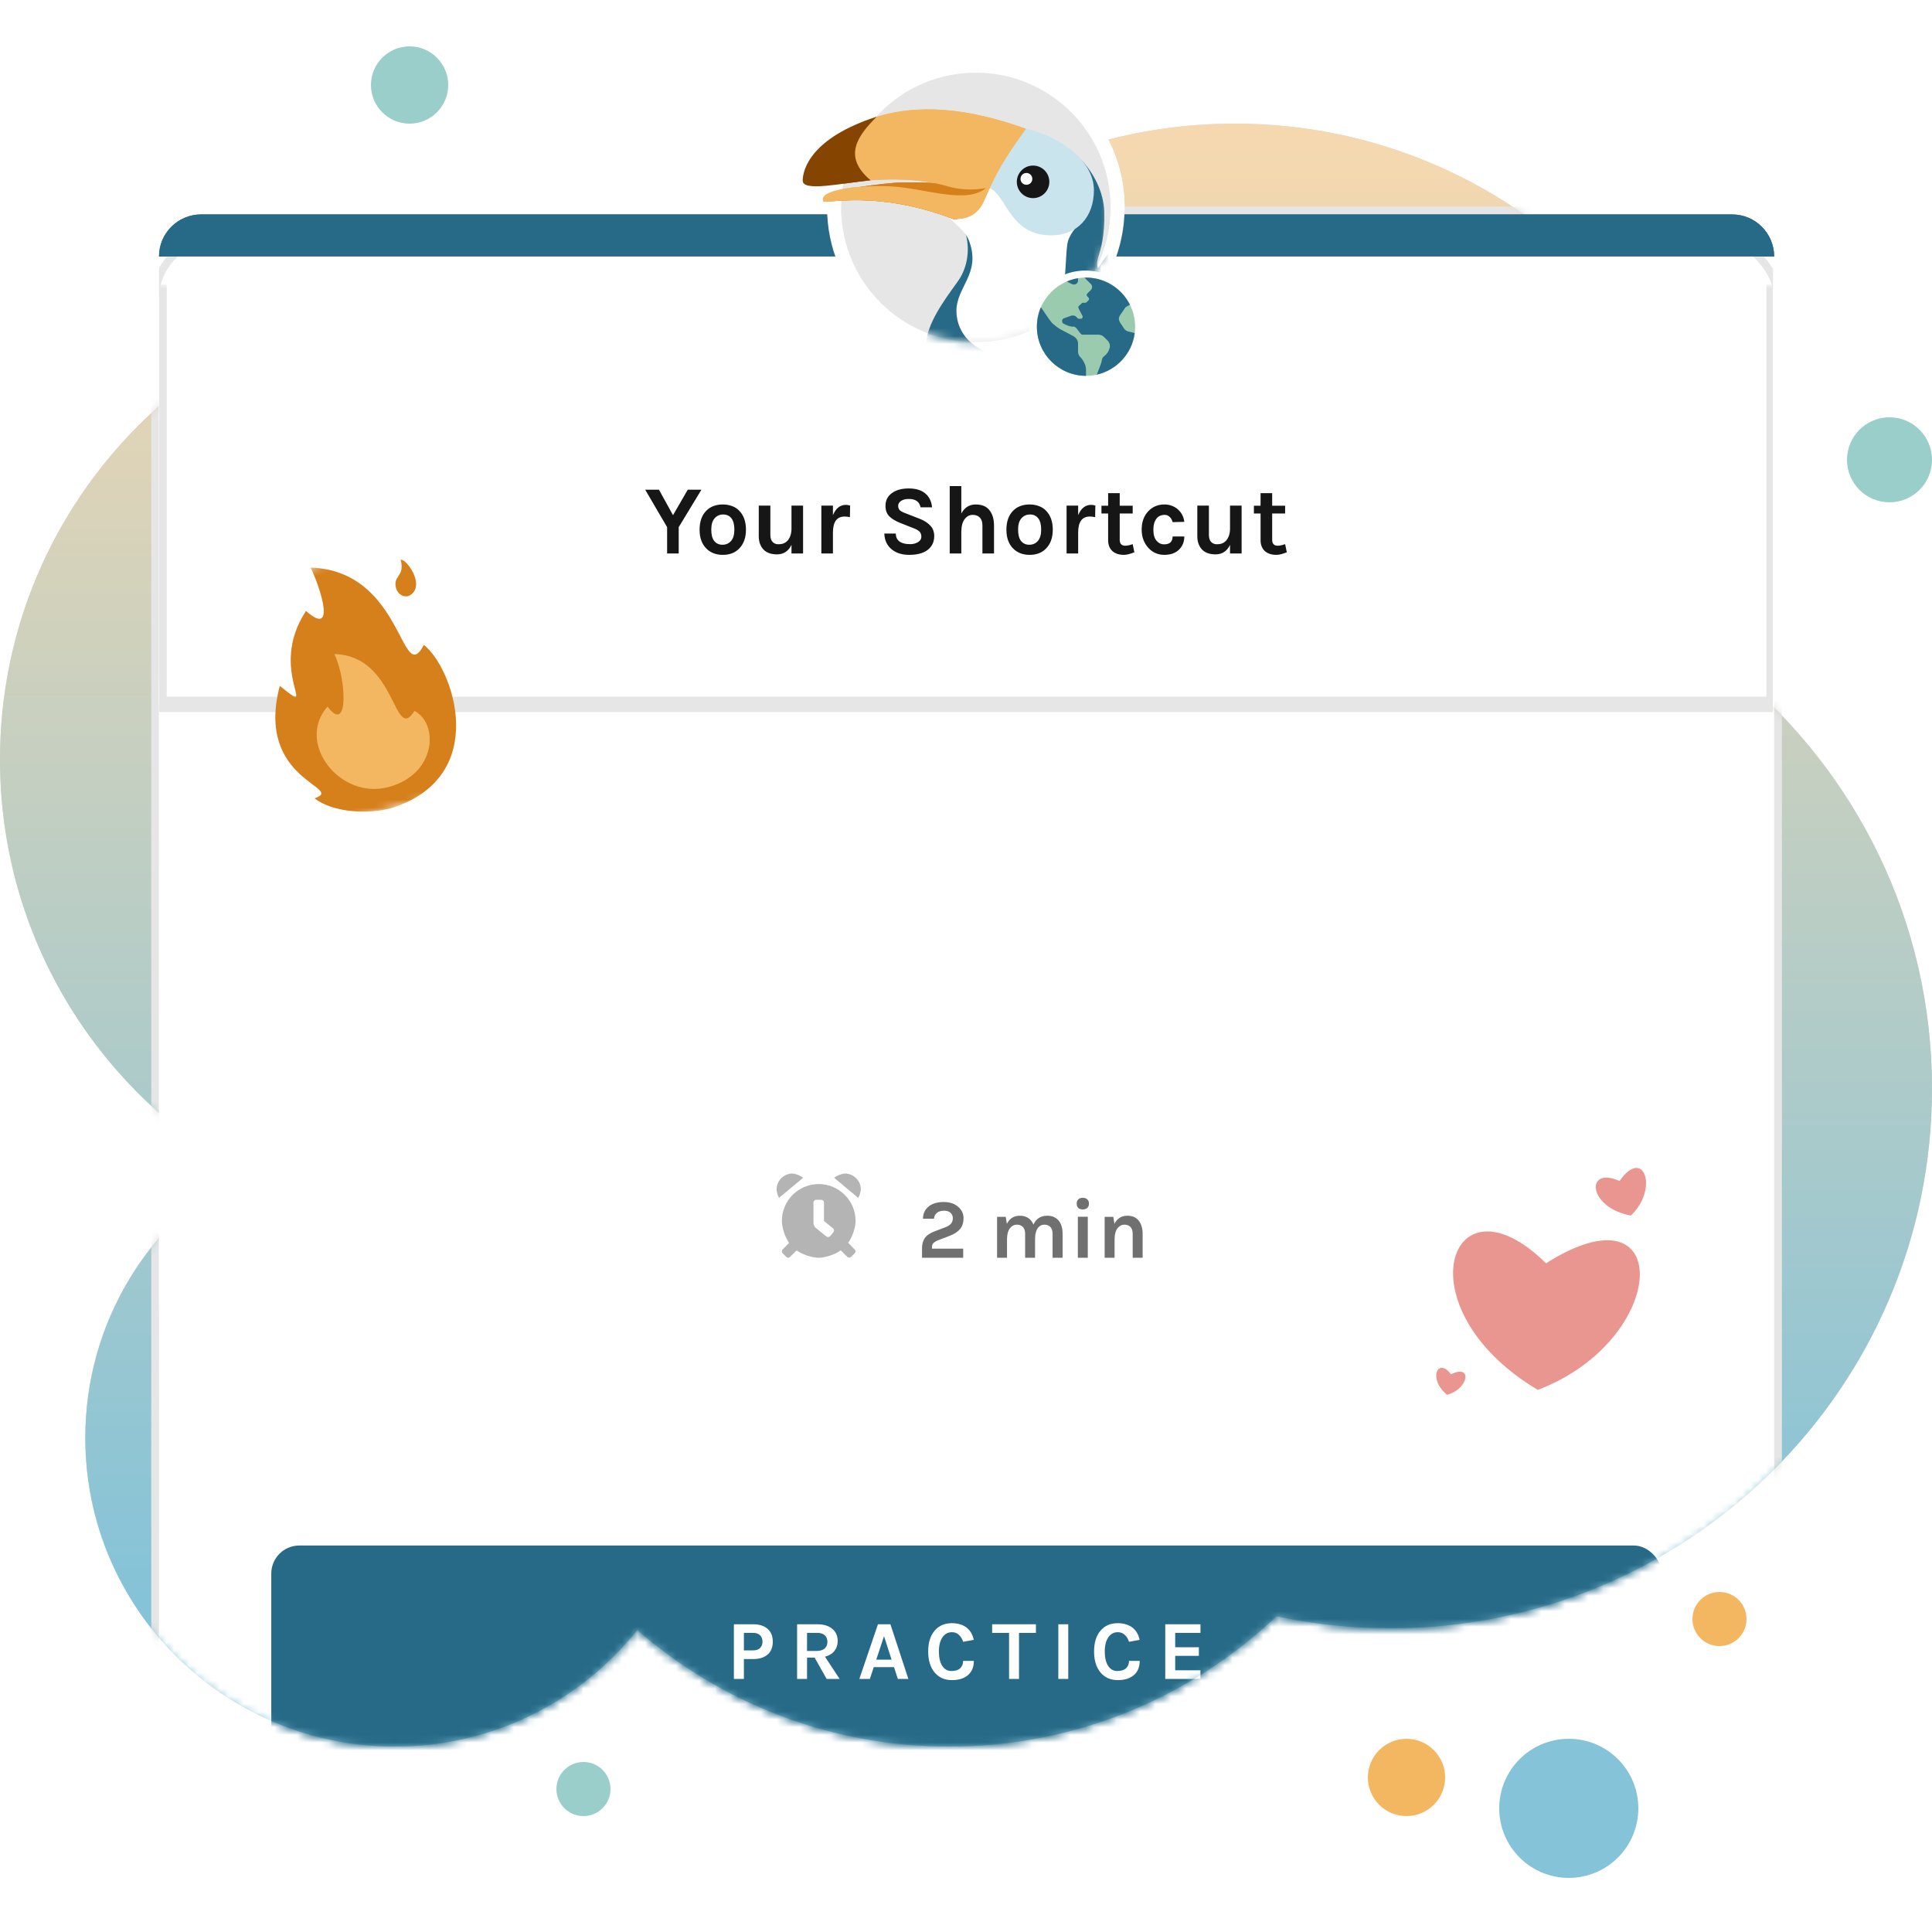 <svg width="250" height="250" viewBox="0 0 250 250" fill="none" xmlns="http://www.w3.org/2000/svg">
<rect width="250" height="250" fill="white"/>
<path d="M225.048 81.057C225.048 83.119 224.952 85.159 224.763 87.173C240.185 99.984 250 119.275 250 140.852C250 179.424 218.634 210.692 179.942 210.692C174.875 210.692 169.933 210.156 165.17 209.137C154.153 219.586 139.248 226 122.841 226C107.385 226 93.263 220.309 82.468 210.915C75.127 220.108 63.806 226 51.104 226C28.975 226 11.037 208.117 11.037 186.057C11.037 171.296 19.069 158.405 31.014 151.49C12.488 140.947 0 121.066 0 98.278C0 64.462 27.499 37.048 61.42 37.048C76.718 37.048 90.71 42.623 101.462 51.847C112.196 30.586 134.284 16 159.789 16C195.83 16 225.048 45.127 225.048 81.057Z" fill="#D9D9D9"/>
<path d="M225.048 81.057C225.048 83.119 224.952 85.159 224.763 87.173C240.185 99.984 250 119.275 250 140.852C250 179.424 218.634 210.692 179.942 210.692C174.875 210.692 169.933 210.156 165.17 209.137C154.153 219.586 139.248 226 122.841 226C107.385 226 93.263 220.309 82.468 210.915C75.127 220.108 63.806 226 51.104 226C28.975 226 11.037 208.117 11.037 186.057C11.037 171.296 19.069 158.405 31.014 151.49C12.488 140.947 0 121.066 0 98.278C0 64.462 27.499 37.048 61.42 37.048C76.718 37.048 90.71 42.623 101.462 51.847C112.196 30.586 134.284 16 159.789 16C195.83 16 225.048 45.127 225.048 81.057Z" fill="url(#paint0_linear_1119_10653)"/>
<mask id="mask0_1119_10653" style="mask-type:alpha" maskUnits="userSpaceOnUse" x="0" y="16" width="250" height="210">
<path d="M225.048 81.057C225.048 83.119 224.952 85.159 224.763 87.173C240.185 99.984 250 119.275 250 140.852C250 179.424 218.634 210.692 179.942 210.692C174.875 210.692 169.933 210.156 165.17 209.137C154.153 219.586 139.248 226 122.841 226C107.385 226 93.263 220.309 82.468 210.915C75.127 220.108 63.806 226 51.104 226C28.975 226 11.037 208.117 11.037 186.057C11.037 171.296 19.069 158.405 31.014 151.49C12.488 140.947 0 121.066 0 98.278C0 64.462 27.499 37.048 61.42 37.048C76.718 37.048 90.71 42.623 101.462 51.847C112.196 30.586 134.284 16 159.789 16C195.83 16 225.048 45.127 225.048 81.057Z" fill="#D9D9D9"/>
<path d="M225.048 81.057C225.048 83.119 224.952 85.159 224.763 87.173C240.185 99.984 250 119.275 250 140.852C250 179.424 218.634 210.692 179.942 210.692C174.875 210.692 169.933 210.156 165.17 209.137C154.153 219.586 139.248 226 122.841 226C107.385 226 93.263 220.309 82.468 210.915C75.127 220.108 63.806 226 51.104 226C28.975 226 11.037 208.117 11.037 186.057C11.037 171.296 19.069 158.405 31.014 151.49C12.488 140.947 0 121.066 0 98.278C0 64.462 27.499 37.048 61.42 37.048C76.718 37.048 90.71 42.623 101.462 51.847C112.196 30.586 134.284 16 159.789 16C195.83 16 225.048 45.127 225.048 81.057Z" fill="url(#paint1_linear_1119_10653)"/>
</mask>
<g mask="url(#mask0_1119_10653)">
<rect x="20.075" y="27.247" width="210" height="215.299" rx="7.764" fill="white"/>
<mask id="path-4-inside-1_1119_10653" fill="white">
<path d="M20.575 33.196H229.575V87.517H20.575V33.196Z"/>
</mask>
<path d="M20.575 33.196H229.575V87.517H20.575V33.196Z" fill="white"/>
<path d="M85.27 59.738L87.088 63.031L88.995 59.738H90.762L87.825 64.582V67.989H86.325V64.582L83.49 59.738H85.27ZM93.539 61.645C93.954 61.645 94.344 61.713 94.709 61.848C95.073 61.975 95.387 62.175 95.649 62.446C96.234 63.039 96.526 63.861 96.526 64.912C96.526 65.946 96.234 66.76 95.649 67.353C95.124 67.895 94.42 68.166 93.539 68.166C92.658 68.166 91.946 67.895 91.403 67.353C90.819 66.768 90.526 65.954 90.526 64.912C90.526 63.853 90.819 63.031 91.403 62.446C91.937 61.912 92.649 61.645 93.539 61.645ZM95.026 64.899C95.026 64.247 94.899 63.76 94.645 63.437C94.391 63.107 94.035 62.942 93.577 62.942C93.128 62.942 92.759 63.107 92.471 63.437C92.183 63.76 92.039 64.247 92.039 64.899C92.039 65.552 92.166 66.043 92.42 66.374C92.683 66.696 93.039 66.857 93.488 66.857C93.937 66.857 94.306 66.696 94.594 66.374C94.882 66.043 95.026 65.552 95.026 64.899ZM102.418 66.87C102.028 67.692 101.401 68.103 100.536 68.103C99.443 68.103 98.722 67.675 98.375 66.819C98.248 66.522 98.184 66.162 98.184 65.738V61.797H99.684V65.586C99.684 65.993 99.782 66.298 99.977 66.501C100.172 66.696 100.409 66.793 100.689 66.793C100.977 66.793 101.218 66.755 101.413 66.679C101.608 66.594 101.778 66.472 101.922 66.311C102.235 65.946 102.401 65.459 102.418 64.849V61.797H103.918V67.989H102.418V66.87ZM107.782 63.031C108.155 62.141 108.714 61.696 109.46 61.696C109.604 61.696 109.786 61.725 110.006 61.785L109.981 63.285C109.744 63.234 109.511 63.209 109.282 63.209C108.282 63.209 107.782 63.899 107.782 65.281V67.989H106.282V61.797H107.782V63.031ZM119.121 62.014C118.985 61.293 118.477 60.933 117.595 60.933C117.163 60.933 116.824 61.022 116.578 61.2C116.341 61.37 116.222 61.577 116.222 61.823C116.222 62.069 116.299 62.264 116.451 62.408C116.612 62.543 116.858 62.67 117.188 62.789L118.981 63.488C119.591 63.726 120.061 64.026 120.392 64.391C120.723 64.747 120.888 65.196 120.888 65.738C120.888 66.484 120.608 67.078 120.049 67.518C119.489 67.95 118.693 68.166 117.659 68.166C116.743 68.166 116.002 67.942 115.434 67.493C114.798 67.001 114.464 66.306 114.43 65.408H115.917C115.917 66.086 116.269 66.514 116.972 66.692C117.184 66.751 117.464 66.781 117.811 66.781C118.159 66.781 118.481 66.696 118.777 66.527C119.074 66.349 119.222 66.115 119.222 65.827C119.222 65.531 119.142 65.306 118.981 65.154C118.82 64.993 118.557 64.844 118.193 64.709L116.553 64.06C115.917 63.815 115.43 63.526 115.091 63.196C114.752 62.865 114.582 62.408 114.582 61.823C114.582 61.136 114.849 60.594 115.383 60.196C115.926 59.78 116.659 59.573 117.582 59.573C118.515 59.573 119.231 59.789 119.731 60.221C120.239 60.645 120.532 61.242 120.608 62.014H119.121ZM124.393 62.815C124.816 62.035 125.435 61.645 126.249 61.645C127.062 61.645 127.66 61.895 128.041 62.395C128.431 62.895 128.626 63.556 128.626 64.378V67.989H127.126V64.378C127.126 63.92 127.016 63.577 126.795 63.348C126.575 63.111 126.266 62.992 125.867 62.992C125.469 62.992 125.126 63.17 124.838 63.526C124.558 63.882 124.41 64.416 124.393 65.128V67.989H122.893V59.268H124.393V62.815ZM133.241 61.645C133.656 61.645 134.046 61.713 134.411 61.848C134.775 61.975 135.089 62.175 135.351 62.446C135.936 63.039 136.229 63.861 136.229 64.912C136.229 65.946 135.936 66.76 135.351 67.353C134.826 67.895 134.123 68.166 133.241 68.166C132.36 68.166 131.648 67.895 131.105 67.353C130.521 66.768 130.228 65.954 130.228 64.912C130.228 63.853 130.521 63.031 131.105 62.446C131.639 61.912 132.351 61.645 133.241 61.645ZM134.729 64.899C134.729 64.247 134.601 63.76 134.347 63.437C134.093 63.107 133.737 62.942 133.279 62.942C132.83 62.942 132.461 63.107 132.173 63.437C131.885 63.76 131.741 64.247 131.741 64.899C131.741 65.552 131.868 66.043 132.122 66.374C132.385 66.696 132.741 66.857 133.19 66.857C133.64 66.857 134.008 66.696 134.296 66.374C134.584 66.043 134.729 65.552 134.729 64.899ZM139.514 63.031C139.887 62.141 140.446 61.696 141.192 61.696C141.336 61.696 141.518 61.725 141.738 61.785L141.713 63.285C141.476 63.234 141.243 63.209 141.014 63.209C140.014 63.209 139.514 63.899 139.514 65.281V67.989H138.014V61.797H139.514V63.031ZM146.786 67.836C146.226 68.056 145.785 68.166 145.463 68.166C145.141 68.166 144.857 68.128 144.612 68.052C144.374 67.976 144.162 67.861 143.976 67.709C143.586 67.361 143.391 66.882 143.391 66.272V62.815H142.527V61.81H143.391V60.183H144.891V61.81H146.569V62.815H144.891V66.222C144.891 66.73 145.133 66.984 145.616 66.984C145.862 66.984 146.18 66.916 146.569 66.781L146.786 67.836ZM150.67 61.645C151.059 61.645 151.407 61.713 151.712 61.848C152.026 61.975 152.288 62.145 152.5 62.357C152.924 62.764 153.174 63.276 153.25 63.895L151.737 63.933C151.67 63.662 151.543 63.437 151.356 63.259C151.178 63.081 150.97 62.992 150.733 62.992C150.496 62.992 150.292 63.031 150.123 63.107C149.953 63.175 149.805 63.285 149.678 63.437C149.39 63.793 149.246 64.285 149.246 64.912C149.246 65.539 149.381 66.014 149.653 66.336C149.924 66.65 150.25 66.806 150.631 66.806C151.021 66.806 151.301 66.717 151.471 66.539C151.649 66.353 151.737 66.103 151.737 65.789H153.25C153.25 66.467 153.026 67.031 152.577 67.48C152.119 67.938 151.479 68.166 150.657 68.166C149.843 68.166 149.161 67.87 148.61 67.277C148.025 66.641 147.733 65.849 147.733 64.899C147.733 63.899 148.025 63.098 148.61 62.497C149.161 61.929 149.848 61.645 150.67 61.645ZM159.165 66.87C158.775 67.692 158.148 68.103 157.284 68.103C156.19 68.103 155.47 67.675 155.123 66.819C154.995 66.522 154.932 66.162 154.932 65.738V61.797H156.432V65.586C156.432 65.993 156.529 66.298 156.724 66.501C156.919 66.696 157.157 66.793 157.436 66.793C157.724 66.793 157.966 66.755 158.161 66.679C158.356 66.594 158.525 66.472 158.669 66.311C158.983 65.946 159.148 65.459 159.165 64.849V61.797H160.665V67.989H159.165V66.87ZM166.512 67.836C165.953 68.056 165.512 68.166 165.19 68.166C164.868 68.166 164.584 68.128 164.339 68.052C164.101 67.976 163.889 67.861 163.703 67.709C163.313 67.361 163.118 66.882 163.118 66.272V62.815H162.254V61.81H163.118V60.183H164.618V61.81H166.296V62.815H164.618V66.222C164.618 66.73 164.86 66.984 165.343 66.984C165.589 66.984 165.906 66.916 166.296 66.781L166.512 67.836Z" fill="#161616"/>
<path d="M229.575 87.517V88.425H230.483V87.517H229.575ZM20.575 87.517H19.667V88.425H20.575V87.517ZM228.667 33.196V87.517H230.483V33.196H228.667ZM229.575 86.609H20.575V88.425H229.575V86.609ZM21.483 87.517V33.196H19.667V87.517H21.483Z" fill="#E6E6E6" mask="url(#path-4-inside-1_1119_10653)"/>
<path d="M104.673 123.987C105.399 122.65 106.46 121.982 107.855 121.982C109.25 121.982 110.274 122.41 110.928 123.267C111.596 124.125 111.93 125.258 111.93 126.667V132.856H109.359V126.667C109.359 125.883 109.17 125.294 108.792 124.902C108.414 124.495 107.884 124.292 107.201 124.292C106.518 124.292 105.93 124.597 105.436 125.207C104.956 125.817 104.702 126.733 104.673 127.953V132.856H102.101V117.906H104.673V123.987ZM119.388 121.982C120.1 121.982 120.768 122.098 121.393 122.33C122.018 122.548 122.555 122.89 123.006 123.355C124.008 124.372 124.509 125.781 124.509 127.583C124.509 129.355 124.008 130.75 123.006 131.767C122.105 132.697 120.899 133.162 119.388 133.162C117.877 133.162 116.657 132.697 115.727 131.767C114.724 130.764 114.223 129.37 114.223 127.583C114.223 125.766 114.724 124.357 115.727 123.355C116.642 122.439 117.863 121.982 119.388 121.982ZM121.938 127.561C121.938 126.442 121.72 125.607 121.284 125.055C120.848 124.488 120.238 124.205 119.453 124.205C118.683 124.205 118.051 124.488 117.557 125.055C117.063 125.607 116.816 126.442 116.816 127.561C116.816 128.679 117.034 129.522 117.47 130.089C117.921 130.641 118.531 130.917 119.301 130.917C120.071 130.917 120.703 130.641 121.197 130.089C121.691 129.522 121.938 128.679 121.938 127.561ZM127.115 117.906H129.687V132.856H127.115V117.906ZM136.767 126.667C137.61 126.667 138.583 126.805 139.687 127.081V126.035C139.687 125.294 139.535 124.749 139.23 124.401C138.939 124.038 138.452 123.856 137.769 123.856C137.101 123.856 136.585 123.994 136.222 124.27C135.859 124.531 135.677 124.909 135.677 125.403H132.866C132.866 124.197 133.287 123.326 134.13 122.788C134.987 122.25 136.179 121.982 137.704 121.982C139.883 121.982 141.293 122.744 141.932 124.27C142.15 124.793 142.259 125.41 142.259 126.122V132.856H140.014L139.818 131.44C139.135 132.588 138.089 133.162 136.68 133.162C135.314 133.162 134.253 132.827 133.498 132.159C132.801 131.52 132.452 130.713 132.452 129.74C132.452 128.752 132.837 127.997 133.607 127.474C134.377 126.936 135.43 126.667 136.767 126.667ZM139.687 128.716C138.83 128.483 138.031 128.367 137.29 128.367C135.895 128.367 135.198 128.832 135.198 129.762C135.198 130.154 135.358 130.496 135.677 130.786C135.997 131.062 136.505 131.2 137.203 131.2C137.915 131.2 138.496 130.968 138.946 130.503C139.411 130.023 139.658 129.428 139.687 128.716ZM145.4 118.386H148.19L147.885 128.084H145.684L145.4 118.386ZM146.795 133.053C146.272 133.053 145.843 132.893 145.509 132.573C145.175 132.254 145.008 131.847 145.008 131.353C145.008 130.859 145.175 130.445 145.509 130.111C145.843 129.776 146.272 129.609 146.795 129.609C147.318 129.609 147.754 129.776 148.103 130.111C148.451 130.445 148.626 130.859 148.626 131.353C148.626 131.847 148.451 132.254 148.103 132.573C147.754 132.893 147.318 133.053 146.795 133.053Z" fill="#161616"/>
<path d="M102.537 148.224C101.409 148.224 100.494 149.159 100.494 150.263C100.494 150.603 100.622 151.092 100.813 151.368L103.921 148.777C103.58 148.479 102.963 148.246 102.537 148.224ZM109.348 148.224C108.901 148.246 108.283 148.479 107.943 148.777L111.05 151.368C111.242 151.092 111.369 150.603 111.391 150.263C111.391 149.159 110.454 148.224 109.348 148.224ZM105.942 149.584C103.303 149.584 101.175 151.729 101.175 154.342V154.363C101.175 155.234 101.601 156.508 102.112 157.188L101.26 158.059C101.218 158.101 101.175 158.208 101.175 158.293C101.175 158.377 101.218 158.484 101.26 158.526L101.75 159.015C101.792 159.057 101.899 159.121 101.984 159.121C102.069 159.121 102.175 159.057 102.218 159.015L103.091 158.165C103.772 158.675 105.049 159.121 105.942 159.121C106.815 159.121 108.092 158.675 108.794 158.165L109.646 159.015C109.688 159.057 109.795 159.1 109.88 159.1C109.965 159.1 110.071 159.057 110.114 159.015L110.603 158.526C110.646 158.484 110.71 158.377 110.71 158.293C110.71 158.208 110.646 158.101 110.603 158.059L109.752 157.188C110.263 156.508 110.71 155.234 110.71 154.363V154.342C110.71 151.729 108.56 149.584 105.942 149.584ZM107.858 155.786L107.432 156.317C107.368 156.381 107.241 156.445 107.156 156.445C107.092 156.445 106.985 156.402 106.943 156.381L105.581 155.276C105.389 155.128 105.261 154.83 105.261 154.618V151.963C105.261 151.793 105.41 151.623 105.602 151.623H106.283C106.453 151.623 106.623 151.793 106.623 151.963V154.363L107.794 155.319C107.858 155.361 107.922 155.489 107.922 155.574C107.922 155.637 107.879 155.744 107.858 155.786Z" fill="#B4B4B4"/>
<path d="M120.595 157.944H124.637V159.121H119.309V157.911C119.309 157.061 119.61 156.444 120.213 156.059C120.417 155.928 120.653 155.812 120.922 155.71L122.371 155.155C122.69 155.031 122.923 154.878 123.068 154.697C123.221 154.508 123.297 154.276 123.297 153.999C123.297 153.723 123.199 153.495 123.003 153.313C122.807 153.124 122.527 153.03 122.164 153.03C121.801 153.03 121.499 153.117 121.259 153.291C121.027 153.466 120.892 153.723 120.856 154.065H119.429C119.443 153.375 119.708 152.834 120.224 152.441C120.696 152.085 121.332 151.907 122.131 151.907C122.865 151.907 123.471 152.103 123.951 152.496C124.437 152.903 124.681 153.4 124.681 153.989C124.681 154.577 124.532 155.049 124.234 155.405C123.943 155.754 123.489 156.048 122.872 156.288L121.401 156.854C121.118 156.963 120.911 157.087 120.78 157.225C120.656 157.356 120.595 157.526 120.595 157.737V157.944ZM133.729 154.828C134.071 154.065 134.67 153.683 135.527 153.683C136.159 153.683 136.65 153.898 136.998 154.326C137.332 154.733 137.5 155.3 137.5 156.026V159.121H136.203V156.026C136.203 155.634 136.108 155.34 135.92 155.144C135.731 154.94 135.465 154.839 135.124 154.839C134.783 154.839 134.503 154.987 134.285 155.285C134.067 155.583 133.951 156.033 133.936 156.636V159.121H132.651V156.026C132.651 155.634 132.556 155.34 132.367 155.144C132.178 154.94 131.913 154.839 131.572 154.839C131.23 154.839 130.936 154.991 130.689 155.296C130.449 155.601 130.322 156.059 130.308 156.669V159.121H129.022V153.825H130.144L130.286 154.74C130.635 154.036 131.194 153.683 131.964 153.683C132.407 153.683 132.774 153.785 133.065 153.989C133.362 154.192 133.584 154.472 133.729 154.828ZM139.474 153.814H140.76V159.121H139.474V153.814ZM139.322 152.114C139.322 151.882 139.391 151.7 139.529 151.57C139.667 151.432 139.863 151.363 140.117 151.363C140.364 151.363 140.557 151.432 140.695 151.57C140.84 151.7 140.913 151.882 140.913 152.114C140.913 152.347 140.84 152.532 140.695 152.67C140.557 152.801 140.364 152.866 140.117 152.866C139.863 152.866 139.667 152.801 139.529 152.67C139.391 152.532 139.322 152.347 139.322 152.114ZM144.205 154.74C144.553 154.036 145.113 153.683 145.883 153.683C146.536 153.683 147.027 153.898 147.354 154.326C147.688 154.755 147.855 155.322 147.855 156.026V159.121H146.569V156.026C146.569 155.634 146.475 155.34 146.286 155.144C146.097 154.94 145.832 154.839 145.49 154.839C145.149 154.839 144.855 154.991 144.608 155.296C144.368 155.601 144.241 156.059 144.226 156.669V159.121H142.941V153.825H144.063L144.205 154.74Z" fill="#707070"/>
<rect x="35.103" y="199.989" width="179.943" height="27.529" rx="3.632" fill="#276A87"/>
<path d="M97.459 210.181C98.258 210.181 98.879 210.377 99.322 210.769C99.773 211.154 99.998 211.71 99.998 212.437C99.998 213.156 99.773 213.712 99.322 214.104C98.879 214.489 98.258 214.681 97.459 214.681H96.26V217.253H94.964V210.181H97.459ZM97.459 213.559C97.859 213.559 98.16 213.454 98.363 213.243C98.567 213.032 98.668 212.764 98.668 212.437C98.668 212.102 98.567 211.83 98.363 211.619C98.16 211.401 97.859 211.293 97.459 211.293H96.26V213.559H97.459ZM108.396 212.349C108.396 212.851 108.254 213.279 107.971 213.635C107.688 213.991 107.281 214.238 106.751 214.376L108.647 217.253H106.969L105.41 214.496H104.43V217.253H103.144V210.181H105.759C106.595 210.181 107.245 210.381 107.71 210.78C108.167 211.165 108.396 211.688 108.396 212.349ZM105.639 213.635C106.111 213.635 106.467 213.53 106.707 213.319C106.947 213.101 107.067 212.818 107.067 212.469C107.067 212.113 106.958 211.83 106.74 211.619C106.522 211.401 106.195 211.293 105.759 211.293H104.43V213.635H105.639ZM113.607 210.181H115.22L117.541 217.253H116.179L115.688 215.727H113.062L112.561 217.253H111.199L113.607 210.181ZM113.389 214.758H115.372L114.392 211.717L113.389 214.758ZM123.149 210.039C123.584 210.039 123.962 210.094 124.282 210.203C124.601 210.305 124.877 210.45 125.11 210.639C125.568 211.009 125.865 211.529 126.003 212.197L124.63 212.448C124.514 212.077 124.333 211.779 124.086 211.554C123.846 211.322 123.544 211.205 123.181 211.205C122.687 211.205 122.288 211.412 121.983 211.826C121.656 212.277 121.492 212.902 121.492 213.701C121.492 214.492 121.638 215.114 121.928 215.564C122.219 216.007 122.615 216.229 123.116 216.229C123.617 216.229 123.995 216.109 124.249 215.869C124.503 215.622 124.63 215.306 124.63 214.921H126.014C126.014 215.713 125.76 216.327 125.252 216.763C124.75 217.191 124.06 217.405 123.181 217.405C122.244 217.405 121.5 217.079 120.947 216.425C120.388 215.756 120.108 214.848 120.108 213.701C120.108 212.538 120.395 211.63 120.969 210.977C121.521 210.352 122.248 210.039 123.149 210.039ZM128.384 210.181H134.05V211.293H131.86V217.253H130.574V211.293H128.384V210.181ZM136.947 210.181H138.233V217.253H136.947V210.181ZM144.612 210.039C145.048 210.039 145.425 210.094 145.745 210.203C146.065 210.305 146.341 210.45 146.573 210.639C147.031 211.009 147.329 211.529 147.467 212.197L146.094 212.448C145.977 212.077 145.796 211.779 145.549 211.554C145.309 211.322 145.008 211.205 144.644 211.205C144.15 211.205 143.751 211.412 143.446 211.826C143.119 212.277 142.956 212.902 142.956 213.701C142.956 214.492 143.101 215.114 143.391 215.564C143.682 216.007 144.078 216.229 144.579 216.229C145.08 216.229 145.458 216.109 145.712 215.869C145.967 215.622 146.094 215.306 146.094 214.921H147.478C147.478 215.713 147.223 216.327 146.715 216.763C146.214 217.191 145.523 217.405 144.644 217.405C143.707 217.405 142.963 217.079 142.411 216.425C141.851 215.756 141.572 214.848 141.572 213.701C141.572 212.538 141.859 211.63 142.432 210.977C142.985 210.352 143.711 210.039 144.612 210.039ZM150.784 210.181H155.339V211.293H152.07V213.156H155.132V214.267H152.07V216.131H155.339V217.253H150.784V210.181Z" fill="white"/>
<g clip-path="url(#clip0_1119_10653)">
<path d="M126.271 45.182C136.401 45.182 144.614 36.97 144.614 26.839C144.614 16.709 136.401 8.497 126.271 8.497C116.141 8.497 107.929 16.709 107.929 26.839C107.929 36.97 116.141 45.182 126.271 45.182Z" fill="#E6E6E6" stroke="white" stroke-width="1.816"/>
<mask id="mask1_1119_10653" style="mask-type:alpha" maskUnits="userSpaceOnUse" x="108" y="9" width="36" height="36">
<ellipse cx="126.271" cy="26.839" rx="17.434" ry="17.434" fill="#48A8A1"/>
</mask>
<g mask="url(#mask1_1119_10653)">
<path d="M142.464 34.144C140.712 36.857 140.058 39.5 141.511 40.44C142.965 41.38 145.151 39.626 146.903 36.913C148.656 34.199 150.05 31.148 148.596 30.208C147.145 29.268 144.216 31.432 142.464 34.144Z" fill="#163B4B"/>
<path d="M144.159 36.518C142.407 39.232 141.753 41.874 143.206 42.815C144.66 43.755 146.846 42.001 148.598 39.287C150.35 36.574 151.745 33.523 150.291 32.583C148.837 31.642 145.909 33.804 144.159 36.518Z" fill="#1F576F"/>
<path d="M124.082 36.202C123.189 37.541 120.463 40.861 119.937 43.669C119.549 45.739 120.345 47.691 121.085 47.691C121.578 47.691 121.085 46.158 122.382 45.042C122.317 46.495 122.366 50.243 124.337 52.67C126.823 55.734 128.545 56.117 129.119 55.925C129.692 55.734 130.457 54.202 130.457 54.202L130.444 54.106C131.479 54.416 132.575 54.585 133.709 54.585C134.916 54.585 136.079 54.395 137.171 54.047C137.298 54.284 138.097 55.749 138.625 55.925C139.199 56.117 140.92 55.734 143.407 52.67C144.442 51.394 146.525 47.691 146.525 47.691C146.196 47.252 145.805 46.001 145.532 45.01C146.368 46.181 147.263 47.264 148.437 47.499C149.394 47.691 150.293 47.516 150.159 45.776C149.975 43.397 145.916 38.219 143.082 35.817C140.595 33.711 143.082 33.902 142.89 27.391C142.747 22.529 138.105 17.468 133.245 17.468C128.385 17.468 119.494 25.622 123.38 28.54C124.145 29.115 124.893 29.693 125.102 30.838C125.484 32.945 124.975 34.865 124.082 36.202Z" fill="#276A87"/>
<path d="M138.109 31.604C137.594 34.957 138.682 46.158 129.31 45.775C126.249 45.651 123.763 43.29 123.763 40.222C123.763 37.154 126.856 35.457 125.484 31.413C124.907 29.386 122.059 28.092 122.806 27.774C124.807 26.924 129.23 16.179 133.077 16.88C135.181 17.263 140.461 19.488 141.169 23.561C141.934 27.965 138.491 29.114 138.109 31.604Z" fill="white"/>
<path d="M141.552 24.614C141.552 28.052 139.438 30.455 136.005 30.455C130.303 30.455 130.219 24.614 127.697 24.277C127.697 20.839 129.386 15.993 132.753 16.667C136.578 17.433 141.552 20.497 141.552 24.614Z" fill="#CAE4ED"/>
<path d="M127.206 25.859C127.206 26.546 125.704 28.349 123.38 28.349C113.434 24.518 106.739 26.433 106.548 26.05C105.86 24.672 114.529 23.648 116.685 23.605C119.025 23.605 121.647 23.544 123.572 24.135C124.262 24.348 126.661 23.218 127.397 23.561C128.134 23.904 127.206 25.715 127.206 25.859Z" fill="#D6801C"/>
<path d="M112.711 15.349C108.162 16.914 103.839 20.564 104.413 23.436C104.744 25.091 114.417 21.709 122.738 24.135C123.828 24.453 125.676 24.71 127.588 24.327C125.091 26.462 119.627 24.376 115.538 24.135C111.449 23.895 105.773 24.499 106.548 26.05C106.739 26.433 113.434 24.518 123.38 28.349C124.702 28.349 126.25 28.157 127.206 26.242C128.105 24.44 128.545 22.412 132.753 16.667C125.293 13.986 118.698 13.291 112.711 15.349Z" fill="#F3B761"/>
<path d="M112.65 23.327C108.825 23.71 103.87 24.85 103.87 23.369C103.87 21.889 105.018 17.796 113.434 15.114C110.947 17.604 109.016 20.263 112.65 23.327Z" fill="#854400"/>
<path d="M133.679 25.637C134.841 25.637 135.783 24.694 135.783 23.53C135.783 22.367 134.841 21.424 133.679 21.424C132.517 21.424 131.575 22.367 131.575 23.53C131.575 24.694 132.517 25.637 133.679 25.637Z" fill="#161616"/>
<path d="M132.818 23.913C133.24 23.913 133.583 23.57 133.583 23.147C133.583 22.724 133.24 22.381 132.818 22.381C132.395 22.381 132.053 22.724 132.053 23.147C132.053 23.57 132.395 23.913 132.818 23.913Z" fill="white"/>
</g>
<mask id="mask2_1119_10653" style="mask-type:alpha" maskUnits="userSpaceOnUse" x="103" y="9" width="41" height="22">
<rect x="103.17" y="9.405" width="40.535" height="20.921" fill="#C4C4C4"/>
</mask>
<g mask="url(#mask2_1119_10653)">
<path d="M142.464 34.144C140.712 36.857 140.058 39.5 141.511 40.44C142.965 41.38 145.151 39.626 146.903 36.913C148.656 34.199 150.05 31.148 148.596 30.208C147.145 29.268 144.216 31.432 142.464 34.144Z" fill="#163B4B"/>
<path d="M124.082 36.202C123.189 37.541 120.463 40.861 119.937 43.669C119.549 45.739 120.345 47.691 121.085 47.691C121.578 47.691 121.085 46.158 122.382 45.042C122.317 46.495 122.366 50.243 124.337 52.67C126.823 55.734 128.545 56.117 129.119 55.925C129.692 55.734 130.457 54.202 130.457 54.202L130.444 54.106C131.479 54.416 132.575 54.585 133.709 54.585C134.916 54.585 136.079 54.395 137.171 54.047C137.298 54.284 138.097 55.749 138.625 55.925C139.199 56.117 140.92 55.734 143.407 52.67C144.442 51.394 146.525 47.691 146.525 47.691C146.196 47.252 145.805 46.001 145.532 45.01C146.368 46.181 147.263 47.264 148.437 47.499C149.394 47.691 150.293 47.516 150.159 45.776C149.975 43.397 145.916 38.219 143.082 35.817C140.595 33.711 143.082 33.902 142.89 27.391C142.747 22.529 138.105 17.468 133.245 17.468C128.385 17.468 119.494 25.622 123.38 28.54C124.145 29.115 124.893 29.693 125.102 30.838C125.484 32.945 124.975 34.865 124.082 36.202Z" fill="#276A87"/>
<path d="M138.109 31.604C137.594 34.957 138.682 46.158 129.31 45.775C126.249 45.651 123.763 43.29 123.763 40.222C123.763 37.154 126.856 35.457 125.484 31.413C124.907 29.386 122.059 28.092 122.806 27.774C124.807 26.924 129.23 16.179 133.077 16.88C135.181 17.263 140.461 19.488 141.169 23.561C141.934 27.965 138.491 29.114 138.109 31.604Z" fill="white"/>
<path d="M141.552 24.614C141.552 28.052 139.438 30.455 136.005 30.455C130.303 30.455 130.219 24.614 127.697 24.277C127.697 20.839 129.386 15.993 132.753 16.667C136.578 17.433 141.552 20.497 141.552 24.614Z" fill="#CAE4ED"/>
<path d="M127.206 25.859C127.206 26.546 125.704 28.349 123.38 28.349C113.434 24.518 106.739 26.433 106.548 26.05C105.86 24.672 114.529 23.648 116.685 23.605C119.025 23.605 121.647 23.544 123.572 24.135C124.262 24.348 126.661 23.218 127.397 23.561C128.134 23.904 127.206 25.715 127.206 25.859Z" fill="#D6801C"/>
<path d="M112.711 15.349C108.162 16.914 103.839 20.564 104.413 23.436C104.744 25.091 114.417 21.709 122.738 24.135C123.828 24.453 125.676 24.71 127.588 24.327C125.091 26.462 119.627 24.376 115.538 24.135C111.449 23.895 105.773 24.499 106.548 26.05C106.739 26.433 113.434 24.518 123.38 28.349C124.702 28.349 126.25 28.157 127.206 26.242C128.105 24.44 128.545 22.412 132.753 16.667C125.293 13.986 118.698 13.291 112.711 15.349Z" fill="#F3B761"/>
<path d="M112.65 23.327C108.825 23.71 103.87 24.85 103.87 23.369C103.87 21.889 105.018 17.796 113.434 15.114C110.947 17.604 109.016 20.263 112.65 23.327Z" fill="#854400"/>
<path d="M133.679 25.637C134.841 25.637 135.783 24.694 135.783 23.53C135.783 22.367 134.841 21.424 133.679 21.424C132.517 21.424 131.575 22.367 131.575 23.53C131.575 24.694 132.517 25.637 133.679 25.637Z" fill="#161616"/>
<path d="M132.818 23.913C133.24 23.913 133.583 23.57 133.583 23.147C133.583 22.724 133.24 22.381 132.818 22.381C132.395 22.381 132.053 22.724 132.053 23.147C132.053 23.57 132.395 23.913 132.818 23.913Z" fill="white"/>
</g>
</g>
<circle cx="140.437" cy="42.276" r="7.264" fill="white"/>
<circle cx="140.528" cy="42.276" r="6.356" fill="#9ACBAE"/>
<path fill-rule="evenodd" clip-rule="evenodd" d="M142.783 46.175C142.912 46.078 143.041 45.949 143.17 45.82C143.395 45.595 143.621 45.111 143.621 44.757C143.621 44.531 143.492 44.209 143.331 44.08L142.88 43.629C142.686 43.436 142.429 43.307 142.139 43.307H140.012C139.865 43.248 139.704 43.028 139.542 42.806C139.35 42.542 139.156 42.276 138.981 42.276C138.627 42.276 138.304 42.212 137.982 42.05L137.628 41.889C137.499 41.825 137.434 41.696 137.434 41.535C137.434 41.374 137.531 41.213 137.692 41.18L138.691 40.826H138.852C138.949 40.826 139.11 40.858 139.174 40.923L139.497 41.213C139.529 41.245 139.593 41.245 139.658 41.245H139.851C140.044 41.245 140.141 41.052 140.077 40.89L139.561 39.892C139.561 39.876 139.553 39.851 139.545 39.827C139.537 39.803 139.529 39.779 139.529 39.763C139.529 39.698 139.561 39.634 139.625 39.569L139.948 39.279C139.98 39.215 140.044 39.183 140.109 39.183H140.399C140.463 39.183 140.56 39.151 140.592 39.118L140.85 38.861C140.947 38.764 140.947 38.603 140.85 38.506L140.689 38.345C140.592 38.248 140.592 38.087 140.689 37.991L141.043 37.636L141.172 37.507C141.365 37.314 141.365 36.959 141.172 36.766L140.329 35.923C140.395 35.921 140.461 35.92 140.528 35.92C143.017 35.92 145.172 37.35 146.215 39.434L145.844 39.634C145.715 39.698 145.619 39.763 145.554 39.892L144.91 40.826C144.845 40.955 144.781 41.116 144.781 41.245C144.781 41.406 144.845 41.567 144.91 41.696L145.49 42.566C145.619 42.727 145.78 42.824 145.973 42.888L146.832 43.095C146.489 45.755 144.503 47.9 141.924 48.478L142.461 47.077C142.525 46.883 142.558 46.722 142.59 46.529C142.622 46.4 142.686 46.271 142.783 46.175ZM140.528 48.632V47.85C140.56 47.431 140.27 46.69 139.787 46.207C139.593 46.014 139.497 45.756 139.497 45.466V44.435C139.497 44.08 139.271 43.726 138.949 43.533C138.498 43.275 137.821 42.92 137.37 42.695C137.016 42.502 136.661 42.276 136.371 41.986H136.339C136.146 41.825 135.888 41.503 135.759 41.309C135.456 40.885 135.011 40.233 134.691 39.755C134.357 40.528 134.171 41.38 134.171 42.276C134.171 45.786 137.017 48.632 140.528 48.632ZM138.04 36.425L138.723 36.766C139.078 36.927 139.497 36.702 139.497 36.315V36.003C138.988 36.086 138.501 36.229 138.04 36.425Z" fill="#276A87"/>
<rect x="20.075" y="27.247" width="210" height="215.299" rx="7.764" stroke="#E6E6E6"/>
</g>
<path d="M20.575 33.196C20.575 30.187 23.014 27.747 26.023 27.747H224.126C227.135 27.747 229.575 30.187 229.575 33.196V33.196H20.575V33.196Z" fill="#276A87"/>
<mask id="mask3_1119_10653" style="mask-type:alpha" maskUnits="userSpaceOnUse" x="4" y="6" width="242" height="164">
<rect x="4.082" y="6" width="241.837" height="163.482" fill="#D9D9D9"/>
</mask>
<g mask="url(#mask3_1119_10653)">
<g clip-path="url(#clip1_1119_10653)" filter="url(#filter0_d_1119_10653)">
<rect x="20.075" y="27.247" width="210" height="215.299" rx="7.764" fill="white"/>
<mask id="path-41-outside-2_1119_10653" maskUnits="userSpaceOnUse" x="19.575" y="33.196" width="211" height="56" fill="black">
<rect fill="white" x="19.575" y="33.196" width="211" height="56"/>
<path d="M20.575 33.196H229.575V87.517H20.575V33.196Z"/>
</mask>
<path d="M20.575 33.196H229.575V87.517H20.575V33.196Z" fill="white"/>
<path d="M85.27 59.738L87.088 63.031L88.995 59.738H90.762L87.825 64.582V67.989H86.325V64.582L83.49 59.738H85.27ZM93.539 61.645C93.954 61.645 94.344 61.713 94.709 61.848C95.073 61.975 95.387 62.175 95.649 62.446C96.234 63.039 96.526 63.861 96.526 64.912C96.526 65.946 96.234 66.76 95.649 67.353C95.124 67.895 94.42 68.166 93.539 68.166C92.658 68.166 91.946 67.895 91.403 67.353C90.819 66.768 90.526 65.954 90.526 64.912C90.526 63.853 90.819 63.031 91.403 62.446C91.937 61.912 92.649 61.645 93.539 61.645ZM95.026 64.899C95.026 64.247 94.899 63.76 94.645 63.437C94.391 63.107 94.035 62.942 93.577 62.942C93.128 62.942 92.759 63.107 92.471 63.437C92.183 63.76 92.039 64.247 92.039 64.899C92.039 65.552 92.166 66.043 92.42 66.374C92.683 66.696 93.039 66.857 93.488 66.857C93.937 66.857 94.306 66.696 94.594 66.374C94.882 66.043 95.026 65.552 95.026 64.899ZM102.418 66.87C102.028 67.692 101.401 68.103 100.536 68.103C99.443 68.103 98.722 67.675 98.375 66.819C98.248 66.522 98.184 66.162 98.184 65.738V61.797H99.684V65.586C99.684 65.993 99.782 66.298 99.977 66.501C100.172 66.696 100.409 66.793 100.689 66.793C100.977 66.793 101.218 66.755 101.413 66.679C101.608 66.594 101.778 66.472 101.922 66.311C102.235 65.946 102.401 65.459 102.418 64.849V61.797H103.918V67.989H102.418V66.87ZM107.782 63.031C108.155 62.141 108.714 61.696 109.46 61.696C109.604 61.696 109.786 61.725 110.006 61.785L109.981 63.285C109.744 63.234 109.511 63.209 109.282 63.209C108.282 63.209 107.782 63.899 107.782 65.281V67.989H106.282V61.797H107.782V63.031ZM119.121 62.014C118.985 61.293 118.477 60.933 117.595 60.933C117.163 60.933 116.824 61.022 116.578 61.2C116.341 61.37 116.222 61.577 116.222 61.823C116.222 62.069 116.299 62.264 116.451 62.408C116.612 62.543 116.858 62.67 117.188 62.789L118.981 63.488C119.591 63.726 120.061 64.026 120.392 64.391C120.723 64.747 120.888 65.196 120.888 65.738C120.888 66.484 120.608 67.078 120.049 67.518C119.489 67.95 118.693 68.166 117.659 68.166C116.743 68.166 116.002 67.942 115.434 67.493C114.798 67.001 114.464 66.306 114.43 65.408H115.917C115.917 66.086 116.269 66.514 116.972 66.692C117.184 66.751 117.464 66.781 117.811 66.781C118.159 66.781 118.481 66.696 118.777 66.527C119.074 66.349 119.222 66.115 119.222 65.827C119.222 65.531 119.142 65.306 118.981 65.154C118.82 64.993 118.557 64.844 118.193 64.709L116.553 64.06C115.917 63.815 115.43 63.526 115.091 63.196C114.752 62.865 114.582 62.408 114.582 61.823C114.582 61.136 114.849 60.594 115.383 60.196C115.926 59.78 116.659 59.573 117.582 59.573C118.515 59.573 119.231 59.789 119.731 60.221C120.239 60.645 120.532 61.242 120.608 62.014H119.121ZM124.393 62.815C124.816 62.035 125.435 61.645 126.249 61.645C127.062 61.645 127.66 61.895 128.041 62.395C128.431 62.895 128.626 63.556 128.626 64.378V67.989H127.126V64.378C127.126 63.92 127.016 63.577 126.795 63.348C126.575 63.111 126.266 62.992 125.867 62.992C125.469 62.992 125.126 63.17 124.838 63.526C124.558 63.882 124.41 64.416 124.393 65.128V67.989H122.893V59.268H124.393V62.815ZM133.241 61.645C133.656 61.645 134.046 61.713 134.411 61.848C134.775 61.975 135.089 62.175 135.351 62.446C135.936 63.039 136.229 63.861 136.229 64.912C136.229 65.946 135.936 66.76 135.351 67.353C134.826 67.895 134.123 68.166 133.241 68.166C132.36 68.166 131.648 67.895 131.105 67.353C130.521 66.768 130.228 65.954 130.228 64.912C130.228 63.853 130.521 63.031 131.105 62.446C131.639 61.912 132.351 61.645 133.241 61.645ZM134.729 64.899C134.729 64.247 134.601 63.76 134.347 63.437C134.093 63.107 133.737 62.942 133.279 62.942C132.83 62.942 132.461 63.107 132.173 63.437C131.885 63.76 131.741 64.247 131.741 64.899C131.741 65.552 131.868 66.043 132.122 66.374C132.385 66.696 132.741 66.857 133.19 66.857C133.64 66.857 134.008 66.696 134.296 66.374C134.584 66.043 134.729 65.552 134.729 64.899ZM139.514 63.031C139.887 62.141 140.446 61.696 141.192 61.696C141.336 61.696 141.518 61.725 141.738 61.785L141.713 63.285C141.476 63.234 141.243 63.209 141.014 63.209C140.014 63.209 139.514 63.899 139.514 65.281V67.989H138.014V61.797H139.514V63.031ZM146.786 67.836C146.226 68.056 145.785 68.166 145.463 68.166C145.141 68.166 144.857 68.128 144.612 68.052C144.374 67.976 144.162 67.861 143.976 67.709C143.586 67.361 143.391 66.882 143.391 66.272V62.815H142.527V61.81H143.391V60.183H144.891V61.81H146.569V62.815H144.891V66.222C144.891 66.73 145.133 66.984 145.616 66.984C145.862 66.984 146.18 66.916 146.569 66.781L146.786 67.836ZM150.67 61.645C151.059 61.645 151.407 61.713 151.712 61.848C152.026 61.975 152.288 62.145 152.5 62.357C152.924 62.764 153.174 63.276 153.25 63.895L151.737 63.933C151.67 63.662 151.543 63.437 151.356 63.259C151.178 63.081 150.97 62.992 150.733 62.992C150.496 62.992 150.292 63.031 150.123 63.107C149.953 63.175 149.805 63.285 149.678 63.437C149.39 63.793 149.246 64.285 149.246 64.912C149.246 65.539 149.381 66.014 149.653 66.336C149.924 66.65 150.25 66.806 150.631 66.806C151.021 66.806 151.301 66.717 151.471 66.539C151.649 66.353 151.737 66.103 151.737 65.789H153.25C153.25 66.467 153.026 67.031 152.577 67.48C152.119 67.938 151.479 68.166 150.657 68.166C149.843 68.166 149.161 67.87 148.61 67.277C148.025 66.641 147.733 65.849 147.733 64.899C147.733 63.899 148.025 63.098 148.61 62.497C149.161 61.929 149.848 61.645 150.67 61.645ZM159.165 66.87C158.775 67.692 158.148 68.103 157.284 68.103C156.19 68.103 155.47 67.675 155.123 66.819C154.995 66.522 154.932 66.162 154.932 65.738V61.797H156.432V65.586C156.432 65.993 156.529 66.298 156.724 66.501C156.919 66.696 157.157 66.793 157.436 66.793C157.724 66.793 157.966 66.755 158.161 66.679C158.356 66.594 158.525 66.472 158.669 66.311C158.983 65.946 159.148 65.459 159.165 64.849V61.797H160.665V67.989H159.165V66.87ZM166.512 67.836C165.953 68.056 165.512 68.166 165.19 68.166C164.868 68.166 164.584 68.128 164.339 68.052C164.101 67.976 163.889 67.861 163.703 67.709C163.313 67.361 163.118 66.882 163.118 66.272V62.815H162.254V61.81H163.118V60.183H164.618V61.81H166.296V62.815H164.618V66.222C164.618 66.73 164.86 66.984 165.343 66.984C165.589 66.984 165.906 66.916 166.296 66.781L166.512 67.836Z" fill="#161616"/>
<path d="M229.575 87.517V88.517H230.575V87.517H229.575ZM20.575 87.517H19.575V88.517H20.575V87.517ZM228.575 33.196V87.517H230.575V33.196H228.575ZM229.575 86.517H20.575V88.517H229.575V86.517ZM21.575 87.517V33.196H19.575V87.517H21.575Z" fill="#E6E6E6" mask="url(#path-41-outside-2_1119_10653)"/>
<path d="M102.537 148.224C101.409 148.224 100.494 149.159 100.494 150.263C100.494 150.603 100.622 151.092 100.813 151.368L103.921 148.777C103.58 148.479 102.963 148.246 102.537 148.224ZM109.348 148.224C108.901 148.246 108.283 148.479 107.943 148.777L111.05 151.368C111.242 151.092 111.369 150.603 111.391 150.263C111.391 149.159 110.454 148.224 109.348 148.224ZM105.942 149.584C103.303 149.584 101.175 151.729 101.175 154.342V154.363C101.175 155.234 101.601 156.508 102.112 157.188L101.26 158.059C101.218 158.101 101.175 158.208 101.175 158.293C101.175 158.377 101.218 158.484 101.26 158.526L101.75 159.015C101.792 159.057 101.899 159.121 101.984 159.121C102.069 159.121 102.175 159.057 102.218 159.015L103.091 158.165C103.772 158.675 105.049 159.121 105.942 159.121C106.815 159.121 108.092 158.675 108.794 158.165L109.646 159.015C109.688 159.057 109.795 159.1 109.88 159.1C109.965 159.1 110.071 159.057 110.114 159.015L110.603 158.526C110.646 158.484 110.71 158.377 110.71 158.293C110.71 158.208 110.646 158.101 110.603 158.059L109.752 157.188C110.263 156.508 110.71 155.234 110.71 154.363V154.342C110.71 151.729 108.56 149.584 105.942 149.584ZM107.858 155.786L107.432 156.317C107.368 156.381 107.241 156.445 107.156 156.445C107.092 156.445 106.985 156.402 106.943 156.381L105.581 155.276C105.389 155.128 105.261 154.83 105.261 154.618V151.963C105.261 151.793 105.41 151.623 105.602 151.623H106.283C106.453 151.623 106.623 151.793 106.623 151.963V154.363L107.794 155.319C107.858 155.361 107.922 155.489 107.922 155.574C107.922 155.637 107.879 155.744 107.858 155.786Z" fill="#B4B4B4"/>
<path d="M120.595 157.944H124.637V159.121H119.309V157.911C119.309 157.061 119.61 156.444 120.213 156.059C120.417 155.928 120.653 155.812 120.922 155.71L122.371 155.155C122.69 155.031 122.923 154.878 123.068 154.697C123.221 154.508 123.297 154.276 123.297 153.999C123.297 153.723 123.199 153.495 123.003 153.313C122.807 153.124 122.527 153.03 122.164 153.03C121.801 153.03 121.499 153.117 121.259 153.291C121.027 153.466 120.892 153.723 120.856 154.065H119.429C119.443 153.375 119.708 152.834 120.224 152.441C120.696 152.085 121.332 151.907 122.131 151.907C122.865 151.907 123.471 152.103 123.951 152.496C124.437 152.903 124.681 153.4 124.681 153.989C124.681 154.577 124.532 155.049 124.234 155.405C123.943 155.754 123.489 156.048 122.872 156.288L121.401 156.854C121.118 156.963 120.911 157.087 120.78 157.225C120.656 157.356 120.595 157.526 120.595 157.737V157.944ZM133.729 154.828C134.071 154.065 134.67 153.683 135.527 153.683C136.159 153.683 136.65 153.898 136.998 154.326C137.332 154.733 137.5 155.3 137.5 156.026V159.121H136.203V156.026C136.203 155.634 136.108 155.34 135.92 155.144C135.731 154.94 135.465 154.839 135.124 154.839C134.783 154.839 134.503 154.987 134.285 155.285C134.067 155.583 133.951 156.033 133.936 156.636V159.121H132.651V156.026C132.651 155.634 132.556 155.34 132.367 155.144C132.178 154.94 131.913 154.839 131.572 154.839C131.23 154.839 130.936 154.991 130.689 155.296C130.449 155.601 130.322 156.059 130.308 156.669V159.121H129.022V153.825H130.144L130.286 154.74C130.635 154.036 131.194 153.683 131.964 153.683C132.407 153.683 132.774 153.785 133.065 153.989C133.362 154.192 133.584 154.472 133.729 154.828ZM139.474 153.814H140.76V159.121H139.474V153.814ZM139.322 152.114C139.322 151.882 139.391 151.7 139.529 151.57C139.667 151.432 139.863 151.363 140.117 151.363C140.364 151.363 140.557 151.432 140.695 151.57C140.84 151.7 140.913 151.882 140.913 152.114C140.913 152.347 140.84 152.532 140.695 152.67C140.557 152.801 140.364 152.866 140.117 152.866C139.863 152.866 139.667 152.801 139.529 152.67C139.391 152.532 139.322 152.347 139.322 152.114ZM144.205 154.74C144.553 154.036 145.113 153.683 145.883 153.683C146.536 153.683 147.027 153.898 147.354 154.326C147.688 154.755 147.855 155.322 147.855 156.026V159.121H146.569V156.026C146.569 155.634 146.475 155.34 146.286 155.144C146.097 154.94 145.832 154.839 145.49 154.839C145.149 154.839 144.855 154.991 144.608 155.296C144.368 155.601 144.241 156.059 144.226 156.669V159.121H142.941V153.825H144.063L144.205 154.74Z" fill="#707070"/>
<rect x="20.075" y="27.247" width="210" height="215.299" rx="7.764" stroke="#E6E6E6"/>
</g>
</g>
<path d="M20.575 33.196C20.575 30.187 23.014 27.747 26.023 27.747H224.126C227.135 27.747 229.575 30.187 229.575 33.196V33.196H20.575V33.196Z" fill="#276A87"/>
<mask id="mask4_1119_10653" style="mask-type:alpha" maskUnits="userSpaceOnUse" x="26" y="68" width="41" height="41">
<rect x="26.102" y="77.22" width="32.772" height="32.772" transform="rotate(-15 26.102 77.22)" fill="#C4C4C4"/>
</mask>
<g mask="url(#mask4_1119_10653)">
<path d="M50.625 104.577C47.487 105.418 42.984 105.11 40.702 103.298C44.816 101.892 32.937 101.137 36.205 88.75C41.555 93.073 34.482 86.789 39.596 79.057C43.525 82.548 41.504 76.122 40.188 73.445C52.271 73.843 51.867 89.098 54.846 83.453C58.623 86.378 63.603 100.493 50.625 104.577Z" fill="#D6801C"/>
<path d="M50.27 101.845C43.975 103.531 38.242 96.122 42.383 91.434C45.18 95.157 44.806 87.726 43.261 84.638C51.381 84.827 50.887 96.312 53.63 91.999C56.744 93.55 56.566 100.158 50.27 101.845Z" fill="#F3B761"/>
<path d="M53.071 77.016C52.394 77.434 51.48 76.966 51.244 76.085C50.806 74.451 52.433 74.635 51.845 72.442C52.581 72.245 55.102 75.764 53.071 77.016Z" fill="#D6801C"/>
</g>
<path d="M200.057 163.469C187.618 151.182 181.222 169.271 198.991 179.851C216.049 173.367 216.759 152.889 200.057 163.469Z" fill="#E99690"/>
<path d="M209.572 152.824C205.113 150.814 205.406 156.272 211.038 157.288C214.681 153.838 212.691 148.321 209.572 152.824Z" fill="#E99690"/>
<path d="M187.758 177.83C186.079 175.574 184.701 178.398 187.246 180.482C190.041 179.767 190.583 176.439 187.758 177.83Z" fill="#E99690"/>
<circle cx="53" cy="11" r="5" fill="#9ACECA"/>
<circle cx="182" cy="230" r="5" fill="#F3B761"/>
<circle cx="222.5" cy="209.5" r="3.5" fill="#F3B761"/>
<circle cx="203" cy="234" r="9" fill="#85C3D8"/>
<circle cx="75.5" cy="231.5" r="3.5" fill="#9ACECA"/>
<circle cx="244.5" cy="59.5" r="5.5" fill="#9ACECA"/>
<g clip-path="url(#clip2_1119_10653)">
<path d="M126.271 45.182C136.401 45.182 144.614 36.97 144.614 26.839C144.614 16.709 136.401 8.497 126.271 8.497C116.141 8.497 107.929 16.709 107.929 26.839C107.929 36.97 116.141 45.182 126.271 45.182Z" fill="#E6E6E6" stroke="white" stroke-width="1.816"/>
<mask id="mask5_1119_10653" style="mask-type:alpha" maskUnits="userSpaceOnUse" x="108" y="9" width="36" height="36">
<ellipse cx="126.271" cy="26.839" rx="17.434" ry="17.434" fill="#48A8A1"/>
</mask>
<g mask="url(#mask5_1119_10653)">
<path d="M142.464 34.144C140.712 36.857 140.058 39.5 141.512 40.44C142.965 41.38 145.152 39.626 146.904 36.913C148.656 34.199 150.05 31.148 148.597 30.208C147.145 29.268 144.216 31.432 142.464 34.144Z" fill="#163B4B"/>
<path d="M144.159 36.518C142.407 39.232 141.753 41.874 143.206 42.815C144.66 43.755 146.846 42.001 148.599 39.287C150.351 36.574 151.745 33.523 150.291 32.583C148.838 31.642 145.909 33.804 144.159 36.518Z" fill="#1F576F"/>
<path d="M124.082 36.202C123.189 37.541 120.464 40.861 119.938 43.669C119.549 45.739 120.345 47.69 121.085 47.69C121.579 47.69 121.085 46.158 122.382 45.042C122.317 46.495 122.367 50.243 124.337 52.669C126.823 55.733 128.545 56.117 129.119 55.925C129.693 55.733 130.458 54.201 130.458 54.201L130.444 54.106C131.479 54.416 132.575 54.584 133.709 54.584C134.916 54.584 136.079 54.395 137.172 54.046C137.298 54.284 138.097 55.749 138.625 55.925C139.199 56.117 140.921 55.733 143.407 52.669C144.442 51.394 146.525 47.69 146.525 47.69C146.196 47.252 145.806 46.001 145.532 45.009C146.368 46.181 147.263 47.263 148.438 47.499C149.394 47.69 150.293 47.516 150.159 45.775C149.976 43.397 145.917 38.218 143.082 35.817C140.595 33.711 143.082 33.902 142.891 27.391C142.747 22.529 138.105 17.468 133.245 17.468C128.385 17.468 119.494 25.621 123.38 28.54C124.146 29.114 124.893 29.693 125.102 30.838C125.485 32.944 124.976 34.865 124.082 36.202Z" fill="#276A87"/>
<path d="M138.109 31.604C137.594 34.957 138.683 46.158 129.31 45.775C126.25 45.651 123.763 43.29 123.763 40.222C123.763 37.154 126.857 35.457 125.485 31.413C124.907 29.386 122.059 28.092 122.807 27.774C124.807 26.924 129.23 16.179 133.077 16.88C135.181 17.263 140.461 19.488 141.169 23.561C141.934 27.965 138.491 29.114 138.109 31.604Z" fill="white"/>
<path d="M141.552 24.614C141.552 28.052 139.438 30.455 136.005 30.455C130.303 30.455 130.219 24.614 127.697 24.277C127.697 20.839 129.387 15.993 132.753 16.667C136.579 17.433 141.552 20.497 141.552 24.614Z" fill="#CAE4ED"/>
<path d="M127.206 25.859C127.206 26.546 125.705 28.349 123.381 28.349C113.434 24.518 106.74 26.433 106.548 26.05C105.86 24.672 114.529 23.648 116.686 23.605C119.025 23.605 121.648 23.544 123.572 24.135C124.262 24.348 126.661 23.218 127.397 23.561C128.134 23.904 127.206 25.715 127.206 25.859Z" fill="#D6801C"/>
<path d="M112.711 15.349C108.163 16.914 103.839 20.564 104.413 23.436C104.744 25.091 114.417 21.709 122.738 24.135C123.828 24.453 125.676 24.71 127.589 24.327C125.092 26.462 119.628 24.376 115.538 24.135C111.449 23.895 105.774 24.499 106.548 26.05C106.74 26.433 113.434 24.518 123.381 28.349C124.702 28.349 126.25 28.157 127.206 26.242C128.105 24.44 128.545 22.412 132.753 16.667C125.293 13.986 118.698 13.291 112.711 15.349Z" fill="#F3B761"/>
<path d="M112.651 23.327C108.825 23.71 103.87 24.85 103.87 23.369C103.87 21.889 105.018 17.796 113.434 15.114C110.948 17.604 109.016 20.263 112.651 23.327Z" fill="#854400"/>
<path d="M133.679 25.637C134.841 25.637 135.783 24.694 135.783 23.53C135.783 22.367 134.841 21.424 133.679 21.424C132.517 21.424 131.575 22.367 131.575 23.53C131.575 24.694 132.517 25.637 133.679 25.637Z" fill="#161616"/>
<path d="M132.818 23.913C133.241 23.913 133.583 23.57 133.583 23.147C133.583 22.724 133.241 22.381 132.818 22.381C132.396 22.381 132.053 22.724 132.053 23.147C132.053 23.57 132.396 23.913 132.818 23.913Z" fill="white"/>
</g>
</g>
<path d="M127.206 25.859C127.206 26.546 125.704 28.349 123.38 28.349C113.434 24.518 106.739 26.433 106.548 26.05C105.86 24.672 114.529 23.648 116.685 23.605C119.025 23.605 121.647 23.544 123.572 24.135C124.262 24.348 126.661 23.218 127.397 23.561C128.134 23.904 127.206 25.715 127.206 25.859Z" fill="#D6801C"/>
<path d="M112.711 15.349C108.162 16.914 103.839 20.564 104.413 23.436C104.744 25.091 114.417 21.709 122.738 24.135C123.828 24.453 125.676 24.71 127.588 24.327C125.091 26.462 119.627 24.376 115.538 24.135C111.449 23.895 105.773 24.499 106.548 26.05C106.739 26.433 113.434 24.518 123.38 28.349C124.702 28.349 126.25 28.157 127.206 26.242C128.105 24.44 128.545 22.412 132.753 16.667C125.293 13.986 118.698 13.291 112.711 15.349Z" fill="#F3B761"/>
<path d="M112.65 23.327C108.825 23.71 103.87 24.85 103.87 23.369C103.87 21.889 105.018 17.796 113.434 15.114C110.947 17.604 109.016 20.263 112.65 23.327Z" fill="#854400"/>
<circle cx="140.437" cy="42.276" r="7.264" fill="white"/>
<circle cx="140.528" cy="42.276" r="6.356" fill="#9ACBAE"/>
<path fill-rule="evenodd" clip-rule="evenodd" d="M142.783 46.175C142.912 46.078 143.041 45.949 143.17 45.82C143.395 45.595 143.621 45.111 143.621 44.757C143.621 44.531 143.492 44.209 143.331 44.08L142.88 43.629C142.686 43.436 142.429 43.307 142.139 43.307H140.012C139.865 43.248 139.704 43.028 139.542 42.806C139.35 42.542 139.156 42.276 138.981 42.276C138.627 42.276 138.304 42.212 137.982 42.05L137.628 41.889C137.499 41.825 137.434 41.696 137.434 41.535C137.434 41.374 137.531 41.213 137.692 41.18L138.691 40.826H138.852C138.949 40.826 139.11 40.858 139.174 40.923L139.497 41.213C139.529 41.245 139.593 41.245 139.658 41.245H139.851C140.044 41.245 140.141 41.052 140.077 40.89L139.561 39.892C139.561 39.876 139.553 39.851 139.545 39.827C139.537 39.803 139.529 39.779 139.529 39.763C139.529 39.698 139.561 39.634 139.625 39.569L139.948 39.279C139.98 39.215 140.044 39.183 140.109 39.183H140.399C140.463 39.183 140.56 39.151 140.592 39.118L140.85 38.861C140.947 38.764 140.947 38.603 140.85 38.506L140.689 38.345C140.592 38.248 140.592 38.087 140.689 37.991L141.043 37.636L141.172 37.507C141.365 37.314 141.365 36.959 141.172 36.766L140.329 35.923C140.395 35.921 140.461 35.92 140.528 35.92C143.017 35.92 145.172 37.35 146.215 39.434L145.844 39.634C145.715 39.698 145.619 39.763 145.554 39.892L144.91 40.826C144.845 40.955 144.781 41.116 144.781 41.245C144.781 41.406 144.845 41.567 144.91 41.696L145.49 42.566C145.619 42.727 145.78 42.824 145.973 42.888L146.832 43.095C146.489 45.755 144.503 47.9 141.924 48.478L142.461 47.077C142.525 46.883 142.558 46.722 142.59 46.529C142.622 46.4 142.686 46.271 142.783 46.175ZM140.528 48.632V47.85C140.56 47.431 140.27 46.69 139.787 46.207C139.593 46.014 139.497 45.756 139.497 45.466V44.435C139.497 44.08 139.271 43.726 138.949 43.533C138.498 43.275 137.821 42.92 137.37 42.695C137.016 42.502 136.661 42.276 136.371 41.986H136.339C136.146 41.825 135.888 41.503 135.759 41.309C135.456 40.885 135.011 40.233 134.691 39.755C134.357 40.528 134.171 41.38 134.171 42.276C134.171 45.786 137.017 48.632 140.528 48.632ZM138.04 36.425L138.723 36.766C139.078 36.927 139.497 36.702 139.497 36.315V36.003C138.988 36.086 138.501 36.229 138.04 36.425Z" fill="#276A87"/>
<defs>
<filter id="filter0_d_1119_10653" x="9.678" y="-1.264" width="230.644" height="258.793" filterUnits="userSpaceOnUse" color-interpolation-filters="sRGB">
<feFlood flood-opacity="0" result="BackgroundImageFix"/>
<feColorMatrix in="SourceAlpha" type="matrix" values="0 0 0 0 0 0 0 0 0 0 0 0 0 0 0 0 0 0 127 0" result="hardAlpha"/>
<feOffset dy="3.632"/>
<feGaussianBlur stdDeviation="5.448"/>
<feColorMatrix type="matrix" values="0 0 0 0 0.086 0 0 0 0 0.086 0 0 0 0 0.086 0 0 0 0.04 0"/>
<feBlend mode="normal" in2="BackgroundImageFix" result="effect1_dropShadow_1119_10653"/>
<feBlend mode="normal" in="SourceGraphic" in2="effect1_dropShadow_1119_10653" result="shape"/>
</filter>
<linearGradient id="paint0_linear_1119_10653" x1="128.233" y1="19.023" x2="128.233" y2="206.887" gradientUnits="userSpaceOnUse">
<stop offset="0" stop-color="#F5D8AF"/>
<stop offset="1" stop-color="#85C3D8"/>
</linearGradient>
<linearGradient id="paint1_linear_1119_10653" x1="128.233" y1="19.023" x2="128.233" y2="206.887" gradientUnits="userSpaceOnUse">
<stop offset="0" stop-color="#F5D8AF"/>
<stop offset="1" stop-color="#85C3D8"/>
</linearGradient>
<clipPath id="clip0_1119_10653">
<rect width="43.586" height="43.586" fill="white" transform="translate(102.299 5.046)"/>
</clipPath>
<clipPath id="clip1_1119_10653">
<rect width="208.851" height="237" fill="white" transform="translate(20.575 6)"/>
</clipPath>
<clipPath id="clip2_1119_10653">
<rect width="43.586" height="43.586" fill="white" transform="translate(102.299 5.046)"/>
</clipPath>
</defs>
</svg>
